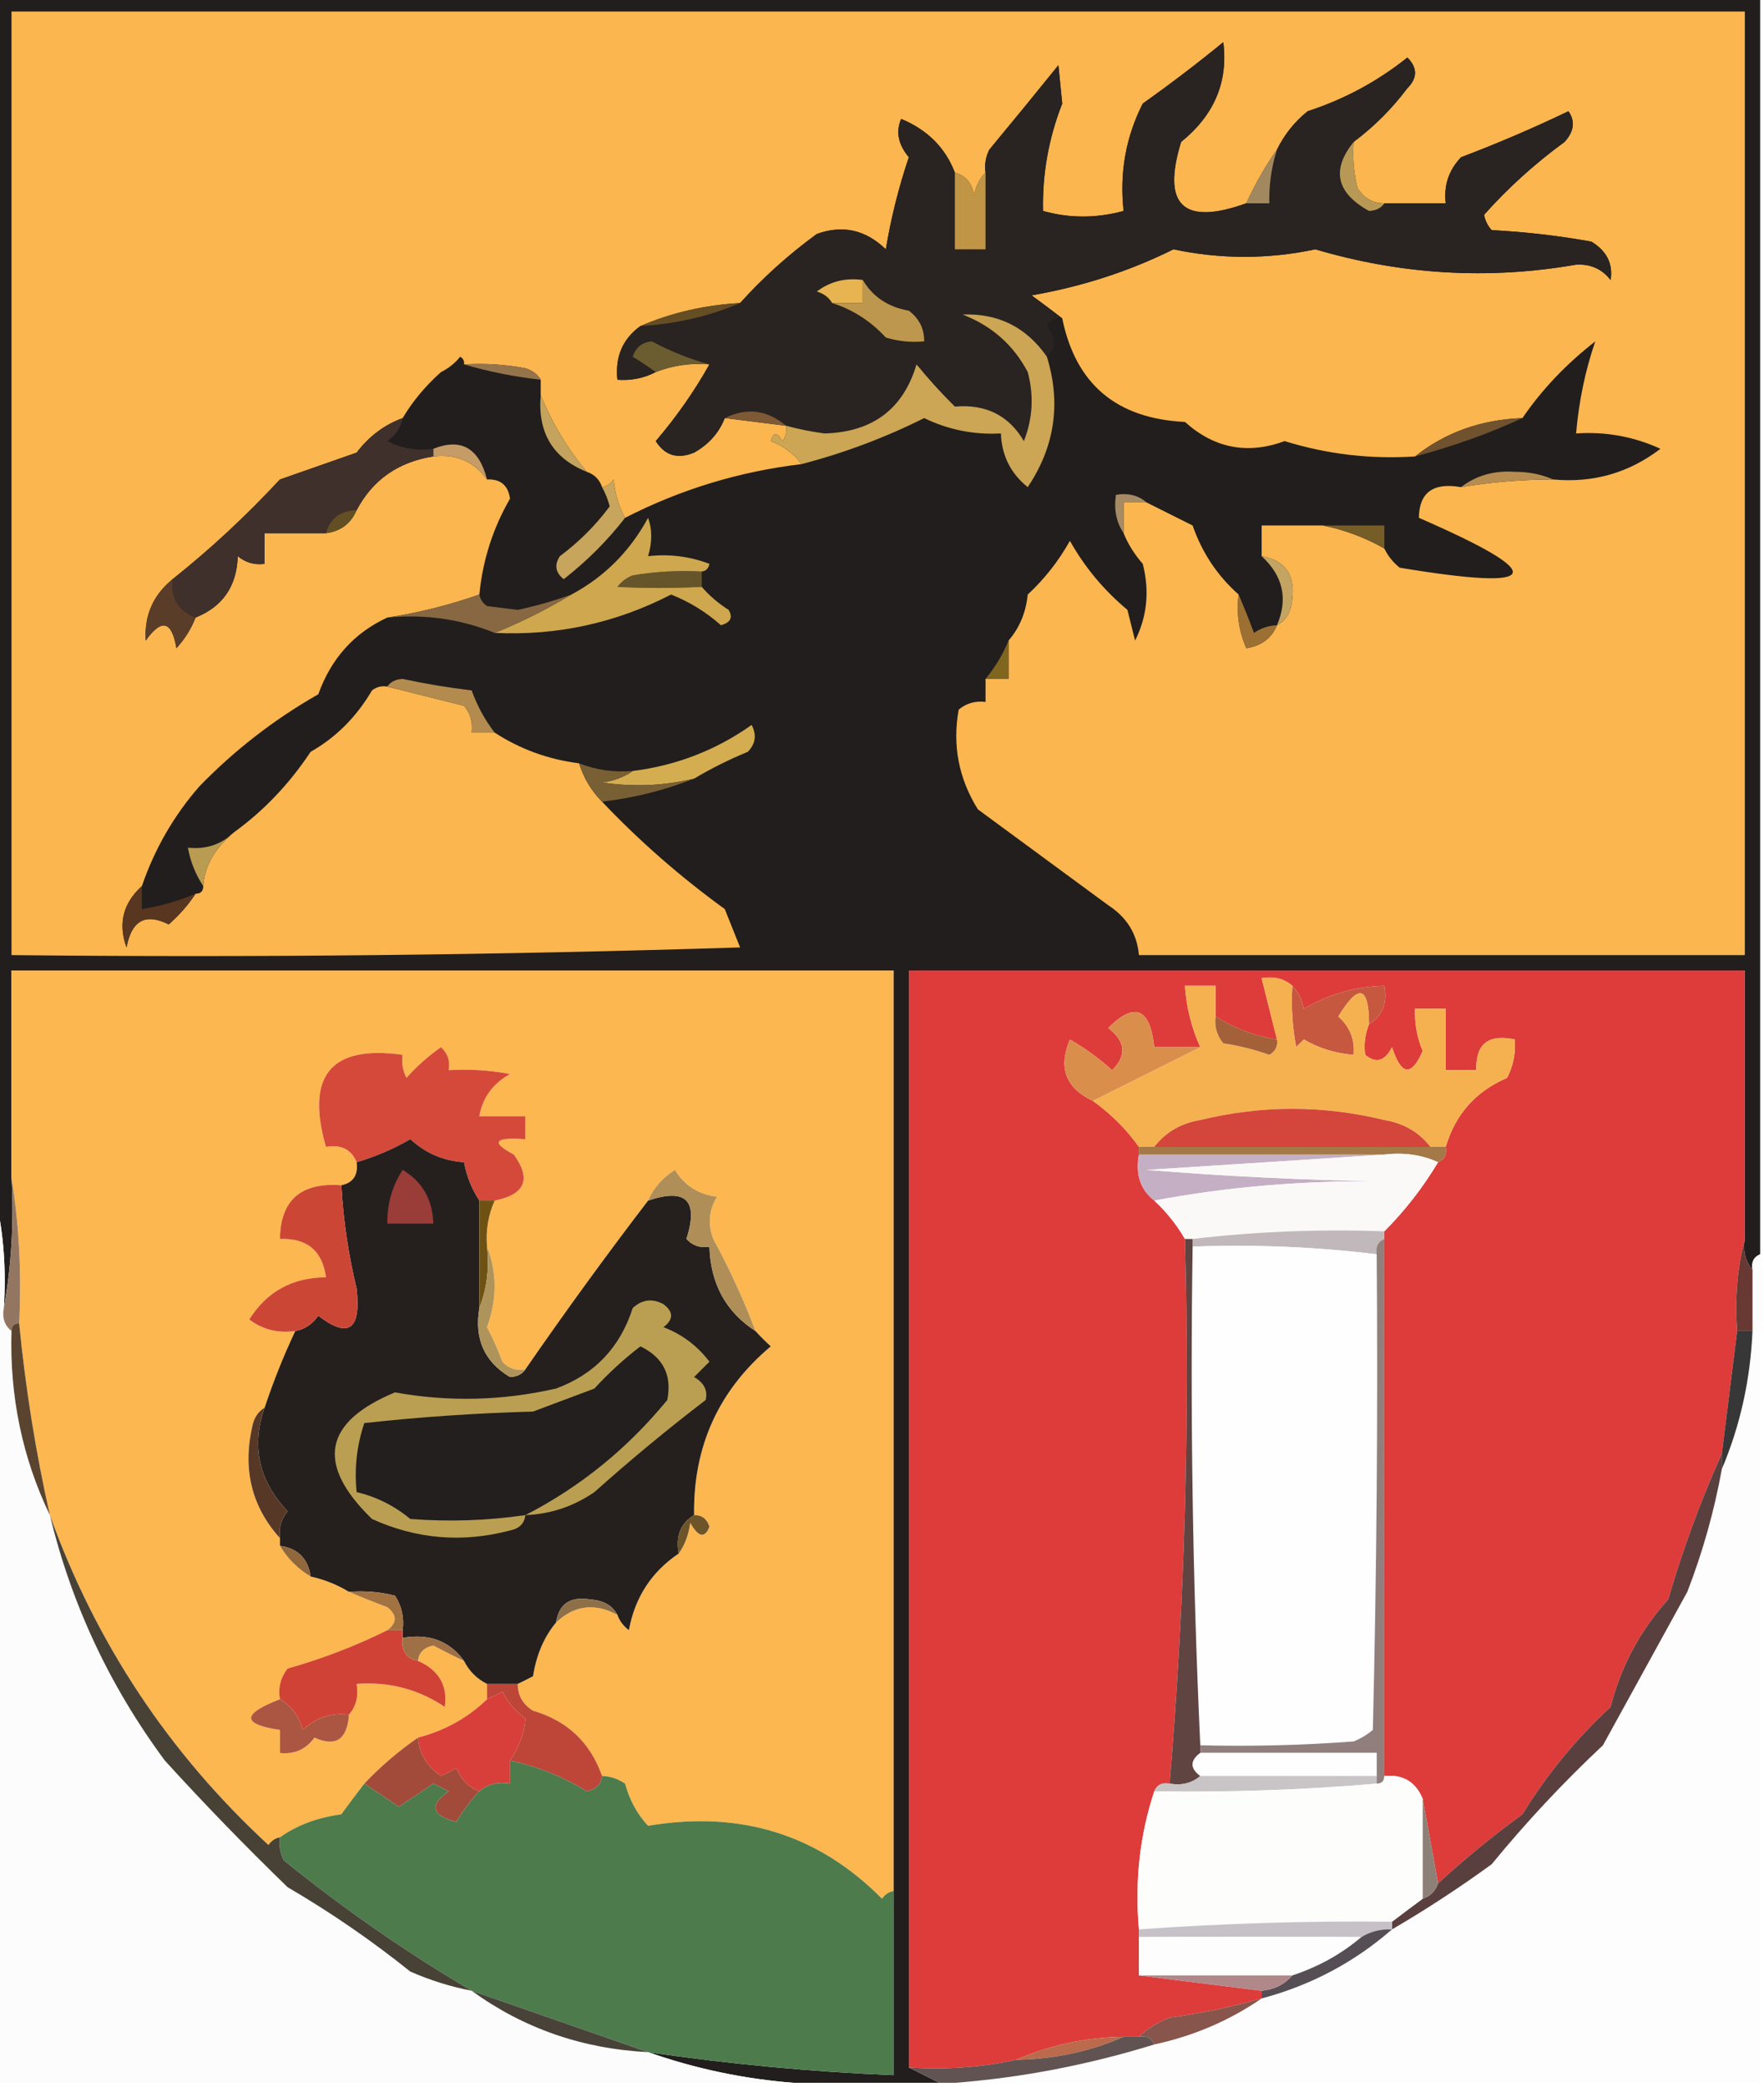 <?xml version="1.0" encoding="UTF-8"?>
<!DOCTYPE svg PUBLIC "-//W3C//DTD SVG 1.1//EN" "http://www.w3.org/Graphics/SVG/1.1/DTD/svg11.dtd">
<svg xmlns="http://www.w3.org/2000/svg" version="1.1" width="230px" height="272px" style="shape-rendering:geometricPrecision; text-rendering:geometricPrecision; image-rendering:optimizeQuality; fill-rule:evenodd; clip-rule:evenodd" xmlns:xlink="http://www.w3.org/1999/xlink">
<g><path style="opacity:1" fill="#211e1d" d="M -0.5,-0.5 C 76.167,-0.5 152.833,-0.5 229.5,-0.5C 229.5,54.167 229.5,108.833 229.5,163.5C 228.662,163.842 228.328,164.508 228.5,165.5C 227.566,164.432 227.232,163.099 227.5,161.5C 227.5,149.833 227.5,138.167 227.5,126.5C 191.167,126.5 154.833,126.5 118.5,126.5C 118.5,174.167 118.5,221.833 118.5,269.5C 119.833,270.167 121.167,270.833 122.5,271.5C 116.167,271.5 109.833,271.5 103.5,271.5C 97.009,270.999 90.675,269.666 84.5,267.5C 95.113,269.064 105.78,270.064 116.5,270.5C 116.5,262.5 116.5,254.5 116.5,246.5C 116.5,206.5 116.5,166.5 116.5,126.5C 78.167,126.5 39.833,126.5 1.5,126.5C 1.5,135.5 1.5,144.5 1.5,153.5C 1.822,159.358 1.489,165.025 0.5,170.5C 0.819,165.637 0.486,160.97 -0.5,156.5C -0.5,104.167 -0.5,51.833 -0.5,-0.5 Z"/></g>
<g><path style="opacity:1" fill="#fbb650" d="M 128.5,88.5 C 129.5,88.5 130.5,88.5 131.5,88.5C 131.5,86.833 131.5,85.167 131.5,83.5C 132.93,81.845 133.764,79.845 134,77.5C 136.18,75.485 138.014,73.151 139.5,70.5C 141.427,73.931 143.927,76.931 147,79.5C 147.333,80.833 147.667,82.167 148,83.5C 149.57,80.367 149.903,77.033 149,73.5C 147.915,72.264 147.082,70.931 146.5,69.5C 146.5,68.167 146.5,66.833 146.5,65.5C 147.5,65.5 148.5,65.5 149.5,65.5C 151.473,66.487 153.473,67.487 155.5,68.5C 156.74,72.061 158.74,75.061 161.5,77.5C 161.192,79.924 161.526,82.257 162.5,84.5C 164.483,84.185 165.816,83.185 166.5,81.5C 167.725,80.848 168.392,79.681 168.5,78C 168.858,74.867 167.525,73.033 164.5,72.5C 164.5,71.167 164.5,69.833 164.5,68.5C 167.167,68.5 169.833,68.5 172.5,68.5C 175.305,69.065 177.972,70.065 180.5,71.5C 180.953,72.458 181.619,73.292 182.5,74C 201.293,77.116 202.126,74.949 185,67.5C 185.041,64.194 186.874,62.861 190.5,63.5C 194.466,62.838 198.466,62.505 202.5,62.5C 207.711,62.984 212.378,61.651 216.5,58.5C 213.015,56.906 209.348,56.24 205.5,56.5C 205.864,52.283 206.698,48.283 208,44.5C 204.198,47.463 201.031,50.796 198.5,54.5C 193.108,54.699 188.441,56.366 184.5,59.5C 178.678,59.877 173.011,59.21 167.5,57.5C 162.665,59.277 158.331,58.444 154.5,55C 145.583,54.573 140.249,50.073 138.5,41.5C 137.235,40.521 135.901,39.521 134.5,38.5C 141.076,37.362 147.243,35.362 153,32.5C 159.169,33.806 165.336,33.806 171.5,32.5C 182.722,35.819 194.056,36.486 205.5,34.5C 207.374,34.39 208.874,35.056 210,36.5C 210.329,34.386 209.496,32.72 207.5,31.5C 203.221,30.726 198.887,30.226 194.5,30C 193.978,29.439 193.645,28.772 193.5,28C 196.615,24.506 200.115,21.339 204,18.5C 205.241,17.123 205.408,15.79 204.5,14.5C 199.94,16.689 195.273,18.689 190.5,20.5C 188.896,22.179 188.229,24.179 188.5,26.5C 185.833,26.5 183.167,26.5 180.5,26.5C 178.983,26.489 177.816,25.823 177,24.5C 176.505,22.527 176.338,20.527 176.5,18.5C 179.162,16.505 181.495,14.171 183.5,11.5C 184.833,10.167 184.833,8.833 183.5,7.5C 179.608,10.613 175.274,12.947 170.5,14.5C 168.793,15.873 167.46,17.539 166.5,19.5C 164.993,21.633 163.66,23.967 162.5,26.5C 154.285,29.451 151.452,26.784 154,18.5C 158.316,15.016 160.149,10.682 159.5,5.5C 156.09,8.288 152.59,10.955 149,13.5C 146.793,17.849 145.96,22.515 146.5,27.5C 142.935,28.466 139.435,28.466 136,27.5C 135.891,22.698 136.724,18.031 138.5,13.5C 138.333,11.833 138.167,10.167 138,8.5C 135.046,12.159 132.046,15.826 129,19.5C 128.517,20.448 128.351,21.448 128.5,22.5C 127.732,23.262 127.232,24.262 127,25.5C 126.764,23.881 125.931,22.881 124.5,22.5C 123.255,19.255 120.922,16.922 117.5,15.5C 116.777,17.164 117.11,18.831 118.5,20.5C 117.177,24.407 116.177,28.407 115.5,32.5C 112.858,29.947 109.858,29.28 106.5,30.5C 102.822,33.181 99.489,36.181 96.5,39.5C 91.876,39.763 87.542,40.763 83.5,42.5C 81.182,44.185 80.182,46.519 80.5,49.5C 82.291,49.634 83.958,49.301 85.5,48.5C 87.717,47.631 90.05,47.298 92.5,47.5C 90.526,51.017 88.192,54.35 85.5,57.5C 86.693,59.384 88.359,59.884 90.5,59C 92.407,57.931 93.741,56.431 94.5,54.5C 97.167,54.833 99.833,55.167 102.5,55.5C 102.631,56.239 102.464,56.906 102,57.5C 101.346,56.304 100.846,56.304 100.5,57.5C 102.184,58.15 103.517,59.15 104.5,60.5C 96.406,61.459 88.739,63.792 81.5,67.5C 80.698,66.048 80.198,64.382 80,62.5C 79.617,63.056 79.117,63.389 78.5,63.5C 78.167,62.5 77.5,61.833 76.5,61.5C 73.993,58.488 71.993,55.155 70.5,51.5C 70.5,50.833 70.5,50.167 70.5,49.5C 70.082,48.778 69.416,48.278 68.5,48C 65.854,47.503 63.187,47.336 60.5,47.5C 60.565,47.062 60.399,46.728 60,46.5C 59.311,47.357 58.478,48.023 57.5,48.5C 55.469,50.31 53.802,52.31 52.5,54.5C 50.114,55.373 48.114,56.873 46.5,59C 43.167,60.167 39.833,61.333 36.5,62.5C 32.068,67.272 27.401,71.606 22.5,75.5C 19.963,77.573 18.797,80.24 19,83.5C 21.071,80.585 22.405,80.918 23,84.5C 24.095,83.307 24.928,81.973 25.5,80.5C 29.047,79.076 30.88,76.409 31,72.5C 32.011,73.337 33.178,73.67 34.5,73.5C 34.5,72.167 34.5,70.833 34.5,69.5C 37.167,69.5 39.833,69.5 42.5,69.5C 44.404,69.262 45.738,68.262 46.5,66.5C 48.597,62.544 51.93,60.211 56.5,59.5C 59.453,59.15 61.787,60.15 63.5,62.5C 65.252,62.418 66.252,63.251 66.5,65C 64.269,68.859 62.936,73.026 62.5,77.5C 58.53,78.891 54.53,79.891 50.5,80.5C 46.173,82.5 43.173,85.834 41.5,90.5C 35.762,93.769 30.596,97.769 26,102.5C 22.666,106.318 20.166,110.651 18.5,115.5C 16.039,117.744 15.373,120.411 16.5,123.5C 17.15,119.979 18.983,118.979 22,120.5C 23.376,119.295 24.542,117.962 25.5,116.5C 26.167,116.5 26.5,116.167 26.5,115.5C 26.669,112.902 28.002,110.569 30.5,108.5C 34.396,105.68 37.729,102.18 40.5,98C 43.807,96.126 46.474,93.459 48.5,90C 49.094,89.536 49.761,89.369 50.5,89.5C 53.815,90.329 57.148,91.162 60.5,92C 61.337,93.011 61.67,94.178 61.5,95.5C 62.5,95.5 63.5,95.5 64.5,95.5C 67.827,97.659 71.494,98.992 75.5,99.5C 76.11,101.434 77.11,103.101 78.5,104.5C 83.346,109.611 88.679,114.277 94.5,118.5C 95.167,120.167 95.833,121.833 96.5,123.5C 64.84,124.5 33.174,124.833 1.5,124.5C 1.5,83.5 1.5,42.5 1.5,1.5C 76.833,1.5 152.167,1.5 227.5,1.5C 227.5,42.5 227.5,83.5 227.5,124.5C 201.167,124.5 174.833,124.5 148.5,124.5C 148.256,121.737 146.923,119.571 144.5,118C 138.833,113.833 133.167,109.667 127.5,105.5C 124.994,101.475 124.161,97.142 125,92.5C 126.011,91.663 127.178,91.33 128.5,91.5C 128.5,90.5 128.5,89.5 128.5,88.5 Z"/></g>
<g><path style="opacity:1" fill="#292321" d="M 162.5,26.5 C 163.5,26.5 164.5,26.5 165.5,26.5C 165.448,24.097 165.781,21.764 166.5,19.5C 167.46,17.539 168.793,15.873 170.5,14.5C 175.274,12.947 179.608,10.613 183.5,7.5C 184.833,8.833 184.833,10.167 183.5,11.5C 181.495,14.171 179.162,16.505 176.5,18.5C 173.56,22.129 174.227,25.129 178.5,27.5C 179.416,27.457 180.083,27.124 180.5,26.5C 183.167,26.5 185.833,26.5 188.5,26.5C 188.229,24.179 188.896,22.179 190.5,20.5C 195.273,18.689 199.94,16.689 204.5,14.5C 205.408,15.79 205.241,17.123 204,18.5C 200.115,21.339 196.615,24.506 193.5,28C 193.645,28.772 193.978,29.439 194.5,30C 198.887,30.226 203.221,30.726 207.5,31.5C 209.496,32.72 210.329,34.386 210,36.5C 208.874,35.056 207.374,34.39 205.5,34.5C 194.056,36.486 182.722,35.819 171.5,32.5C 165.336,33.806 159.169,33.806 153,32.5C 147.243,35.362 141.076,37.362 134.5,38.5C 135.901,39.521 137.235,40.521 138.5,41.5C 137.624,41.369 136.957,41.703 136.5,42.5C 137.705,43.995 137.705,45.328 136.5,46.5C 133.822,42.649 130.156,40.815 125.5,41C 129.312,42.474 132.146,44.974 134,48.5C 134.821,51.554 134.655,54.554 133.5,57.5C 131.534,54.148 128.534,52.648 124.5,53C 122.707,51.22 121.04,49.387 119.5,47.5C 117.765,53.331 113.765,56.331 107.5,56.5C 105.793,56.272 104.126,55.938 102.5,55.5C 100.007,53.416 97.34,53.083 94.5,54.5C 93.741,56.431 92.407,57.931 90.5,59C 88.359,59.884 86.693,59.384 85.5,57.5C 88.192,54.35 90.526,51.017 92.5,47.5C 89.994,46.824 87.494,45.824 85,44.5C 83.72,44.614 82.887,45.28 82.5,46.5C 83.602,47.176 84.602,47.842 85.5,48.5C 83.958,49.301 82.291,49.634 80.5,49.5C 80.182,46.519 81.182,44.185 83.5,42.5C 88.124,42.237 92.458,41.237 96.5,39.5C 99.489,36.181 102.822,33.181 106.5,30.5C 109.858,29.28 112.858,29.947 115.5,32.5C 116.177,28.407 117.177,24.407 118.5,20.5C 117.11,18.831 116.777,17.164 117.5,15.5C 120.922,16.922 123.255,19.255 124.5,22.5C 124.5,25.833 124.5,29.167 124.5,32.5C 125.833,32.5 127.167,32.5 128.5,32.5C 128.5,29.167 128.5,25.833 128.5,22.5C 128.351,21.448 128.517,20.448 129,19.5C 132.046,15.826 135.046,12.159 138,8.5C 138.167,10.167 138.333,11.833 138.5,13.5C 136.724,18.031 135.891,22.698 136,27.5C 139.435,28.466 142.935,28.466 146.5,27.5C 145.96,22.515 146.793,17.849 149,13.5C 152.59,10.955 156.09,8.288 159.5,5.5C 160.149,10.682 158.316,15.016 154,18.5C 151.452,26.784 154.285,29.451 162.5,26.5 Z"/></g>
<g><path style="opacity:1" fill="#b79955" d="M 176.5,18.5 C 176.338,20.527 176.505,22.527 177,24.5C 177.816,25.823 178.983,26.489 180.5,26.5C 180.083,27.124 179.416,27.457 178.5,27.5C 174.227,25.129 173.56,22.129 176.5,18.5 Z"/></g>
<g><path style="opacity:1" fill="#a2885f" d="M 166.5,19.5 C 165.781,21.764 165.448,24.097 165.5,26.5C 164.5,26.5 163.5,26.5 162.5,26.5C 163.66,23.967 164.993,21.633 166.5,19.5 Z"/></g>
<g><path style="opacity:1" fill="#c09546" d="M 124.5,22.5 C 125.931,22.881 126.764,23.881 127,25.5C 127.232,24.262 127.732,23.262 128.5,22.5C 128.5,25.833 128.5,29.167 128.5,32.5C 127.167,32.5 125.833,32.5 124.5,32.5C 124.5,29.167 124.5,25.833 124.5,22.5 Z"/></g>
<g><path style="opacity:1" fill="#e7b451" d="M 112.5,36.5 C 112.5,37.5 112.5,38.5 112.5,39.5C 111.167,39.5 109.833,39.5 108.5,39.5C 108.082,38.778 107.416,38.278 106.5,38C 108.25,36.681 110.25,36.181 112.5,36.5 Z"/></g>
<g><path style="opacity:1" fill="#664e24" d="M 96.5,39.5 C 92.458,41.237 88.124,42.237 83.5,42.5C 87.542,40.763 91.876,39.763 96.5,39.5 Z"/></g>
<g><path style="opacity:1" fill="#bd974d" d="M 112.5,36.5 C 113.799,38.692 115.799,40.025 118.5,40.5C 119.853,41.524 120.52,42.857 120.5,44.5C 118.801,44.66 117.134,44.493 115.5,44C 113.521,41.853 111.187,40.353 108.5,39.5C 109.833,39.5 111.167,39.5 112.5,39.5C 112.5,38.5 112.5,37.5 112.5,36.5 Z"/></g>
<g><path style="opacity:1" fill="#6c5d31" d="M 92.5,47.5 C 90.05,47.298 87.717,47.631 85.5,48.5C 84.602,47.842 83.602,47.176 82.5,46.5C 82.887,45.28 83.72,44.614 85,44.5C 87.494,45.824 89.994,46.824 92.5,47.5 Z"/></g>
<g><path style="opacity:1" fill="#96744b" d="M 60.5,47.5 C 63.187,47.336 65.854,47.503 68.5,48C 69.416,48.278 70.082,48.778 70.5,49.5C 66.989,49.101 63.656,48.434 60.5,47.5 Z"/></g>
<g><path style="opacity:1" fill="#c3a35d" d="M 70.5,51.5 C 71.993,55.155 73.993,58.488 76.5,61.5C 72.081,59.724 70.081,56.39 70.5,51.5 Z"/></g>
<g><path style="opacity:1" fill="#7e5935" d="M 94.5,54.5 C 97.34,53.083 100.007,53.416 102.5,55.5C 99.833,55.167 97.167,54.833 94.5,54.5 Z"/></g>
<g><path style="opacity:1" fill="#cca555" d="M 136.5,46.5 C 138.367,52.565 137.534,58.232 134,63.5C 131.774,61.715 130.608,59.382 130.5,56.5C 126.987,56.693 123.654,56.026 120.5,54.5C 115.39,57.053 110.056,59.053 104.5,60.5C 103.517,59.15 102.184,58.15 100.5,57.5C 100.846,56.304 101.346,56.304 102,57.5C 102.464,56.906 102.631,56.239 102.5,55.5C 104.126,55.938 105.793,56.272 107.5,56.5C 113.765,56.331 117.765,53.331 119.5,47.5C 121.04,49.387 122.707,51.22 124.5,53C 128.534,52.648 131.534,54.148 133.5,57.5C 134.655,54.554 134.821,51.554 134,48.5C 132.146,44.974 129.312,42.474 125.5,41C 130.156,40.815 133.822,42.649 136.5,46.5 Z"/></g>
<g><path style="opacity:1" fill="#70522f" d="M 198.5,54.5 C 194.12,56.519 189.454,58.186 184.5,59.5C 188.441,56.366 193.108,54.699 198.5,54.5 Z"/></g>
<g><path style="opacity:1" fill="#c59b66" d="M 63.5,62.5 C 61.787,60.15 59.453,59.15 56.5,59.5C 56.5,59.167 56.5,58.833 56.5,58.5C 60.122,57.061 62.456,58.394 63.5,62.5 Z"/></g>
<g><path style="opacity:1" fill="#3f302c" d="M 52.5,54.5 C 52.279,55.735 51.612,56.735 50.5,57.5C 52.396,58.466 54.396,58.799 56.5,58.5C 56.5,58.833 56.5,59.167 56.5,59.5C 51.93,60.211 48.597,62.544 46.5,66.5C 44.368,66.554 43.035,67.554 42.5,69.5C 39.833,69.5 37.167,69.5 34.5,69.5C 34.5,70.833 34.5,72.167 34.5,73.5C 33.178,73.67 32.011,73.337 31,72.5C 30.88,76.409 29.047,79.076 25.5,80.5C 23.241,79.656 22.241,77.989 22.5,75.5C 27.401,71.606 32.068,67.272 36.5,62.5C 39.833,61.333 43.167,60.167 46.5,59C 48.114,56.873 50.114,55.373 52.5,54.5 Z"/></g>
<g><path style="opacity:1" fill="#b78c50" d="M 202.5,62.5 C 198.466,62.505 194.466,62.838 190.5,63.5C 192.462,61.983 194.795,61.316 197.5,61.5C 199.369,61.507 201.036,61.84 202.5,62.5 Z"/></g>
<g><path style="opacity:1" fill="#a68b65" d="M 149.5,65.5 C 148.5,65.5 147.5,65.5 146.5,65.5C 146.5,66.833 146.5,68.167 146.5,69.5C 145.549,68.081 145.216,66.415 145.5,64.5C 147.099,64.232 148.432,64.566 149.5,65.5 Z"/></g>
<g><path style="opacity:1" fill="#634f23" d="M 46.5,66.5 C 45.738,68.262 44.404,69.262 42.5,69.5C 43.035,67.554 44.368,66.554 46.5,66.5 Z"/></g>
<g><path style="opacity:1" fill="#c7a55c" d="M 81.5,67.5 C 79.215,70.452 76.548,73.118 73.5,75.5C 72.417,74.635 72.251,73.635 73,72.5C 75.507,70.632 77.674,68.466 79.5,66C 79.257,65.098 78.923,64.265 78.5,63.5C 79.117,63.389 79.617,63.056 80,62.5C 80.198,64.382 80.698,66.048 81.5,67.5 Z"/></g>
<g><path style="opacity:1" fill="#765c26" d="M 172.5,68.5 C 175.167,68.5 177.833,68.5 180.5,68.5C 180.5,69.5 180.5,70.5 180.5,71.5C 177.972,70.065 175.305,69.065 172.5,68.5 Z"/></g>
<g><path style="opacity:1" fill="#66552a" d="M 91.5,74.5 C 91.5,75.167 91.5,75.833 91.5,76.5C 87.652,76.689 83.985,76.689 80.5,76.5C 81.025,75.808 81.692,75.308 82.5,75C 85.482,74.502 88.482,74.335 91.5,74.5 Z"/></g>
<g><path style="opacity:1" fill="#cfa74e" d="M 91.5,74.5 C 88.482,74.335 85.482,74.502 82.5,75C 81.692,75.308 81.025,75.808 80.5,76.5C 83.985,76.689 87.652,76.689 91.5,76.5C 92.475,77.635 93.641,78.635 95,79.5C 95.591,80.484 95.257,81.15 94,81.5C 92.077,79.788 89.911,78.454 87.5,77.5C 80.289,81.219 72.623,82.886 64.5,82.5C 67.889,81.134 71.223,79.467 74.5,77.5C 78.79,75.21 82.124,71.876 84.5,67.5C 85.052,69.003 85.052,70.669 84.5,72.5C 87.247,72.187 89.913,72.52 92.5,73.5C 92.376,74.107 92.043,74.44 91.5,74.5 Z"/></g>
<g><path style="opacity:1" fill="#5a3d29" d="M 22.5,75.5 C 22.241,77.989 23.241,79.656 25.5,80.5C 24.928,81.973 24.095,83.307 23,84.5C 22.405,80.918 21.071,80.585 19,83.5C 18.797,80.24 19.963,77.573 22.5,75.5 Z"/></g>
<g><path style="opacity:1" fill="#c4a462" d="M 164.5,72.5 C 167.525,73.033 168.858,74.867 168.5,78C 168.392,79.681 167.725,80.848 166.5,81.5C 167.963,78.073 167.296,75.073 164.5,72.5 Z"/></g>
<g><path style="opacity:1" fill="#876842" d="M 62.5,77.5 C 62.611,78.117 62.944,78.617 63.5,79C 64.833,79.167 66.167,79.333 67.5,79.5C 69.924,78.979 72.257,78.312 74.5,77.5C 71.223,79.467 67.889,81.134 64.5,82.5C 60.067,80.699 55.4,80.033 50.5,80.5C 54.53,79.891 58.53,78.891 62.5,77.5 Z"/></g>
<g><path style="opacity:1" fill="#9c7033" d="M 161.5,77.5 C 162.163,79.042 162.83,80.709 163.5,82.5C 164.417,81.873 165.417,81.539 166.5,81.5C 165.816,83.185 164.483,84.185 162.5,84.5C 161.526,82.257 161.192,79.924 161.5,77.5 Z"/></g>
<g><path style="opacity:1" fill="#80651f" d="M 131.5,83.5 C 131.5,85.167 131.5,86.833 131.5,88.5C 130.5,88.5 129.5,88.5 128.5,88.5C 129.767,86.961 130.767,85.294 131.5,83.5 Z"/></g>
<g><path style="opacity:1" fill="#b48b4f" d="M 50.5,89.5 C 50.917,88.876 51.584,88.543 52.5,88.5C 55.475,89.139 58.475,89.639 61.5,90C 62.223,92.018 63.223,93.852 64.5,95.5C 63.5,95.5 62.5,95.5 61.5,95.5C 61.67,94.178 61.337,93.011 60.5,92C 57.148,91.162 53.815,90.329 50.5,89.5 Z"/></g>
<g><path style="opacity:1" fill="#d4ad50" d="M 90.5,101.5 C 86.537,102.44 82.537,102.607 78.5,102C 80.058,101.79 81.391,101.29 82.5,100.5C 88.18,99.79 93.346,97.79 98,94.5C 98.684,95.784 98.517,96.951 97.5,98C 95.006,99.032 92.672,100.198 90.5,101.5 Z"/></g>
<g><path style="opacity:1" fill="#795f34" d="M 75.5,99.5 C 77.717,100.369 80.05,100.702 82.5,100.5C 81.391,101.29 80.058,101.79 78.5,102C 82.537,102.607 86.537,102.44 90.5,101.5C 86.64,103.021 82.64,104.021 78.5,104.5C 77.11,103.101 76.11,101.434 75.5,99.5 Z"/></g>
<g><path style="opacity:1" fill="#b99c51" d="M 30.5,108.5 C 28.002,110.569 26.669,112.902 26.5,115.5C 25.497,113.989 24.831,112.322 24.5,110.5C 26.858,110.747 28.858,110.081 30.5,108.5 Z"/></g>
<g><path style="opacity:1" fill="#583620" d="M 18.5,115.5 C 18.5,116.5 18.5,117.5 18.5,118.5C 20.929,118.116 23.263,117.449 25.5,116.5C 24.542,117.962 23.376,119.295 22,120.5C 18.983,118.979 17.15,119.979 16.5,123.5C 15.373,120.411 16.039,117.744 18.5,115.5 Z"/></g>
<g><path style="opacity:1" fill="#fcb750" d="M 116.5,246.5 C 115.883,246.611 115.383,246.944 115,247.5C 106.696,239.118 96.529,235.952 84.5,238C 83.08,236.47 82.08,234.637 81.5,232.5C 80.583,231.873 79.583,231.539 78.5,231.5C 76.969,227.136 73.969,224.303 69.5,223C 68.177,222.184 67.511,221.017 67.5,219.5C 68.15,219.196 68.817,218.863 69.5,218.5C 69.939,215.705 70.939,213.372 72.5,211.5C 74.878,209.243 77.545,208.91 80.5,210.5C 80.783,211.289 81.283,211.956 82,212.5C 82.778,208.23 84.944,204.897 88.5,202.5C 89.29,201.391 89.79,200.058 90,198.5C 91.065,200.396 91.898,200.563 92.5,199C 92.164,197.97 91.497,197.47 90.5,197.5C 90.368,188.552 93.701,181.219 100.5,175.5C 99.757,174.818 99.091,174.151 98.5,173.5C 96.967,169.429 95.134,165.429 93,161.5C 92.257,159.559 92.424,157.726 93.5,156C 91.069,155.705 89.236,154.538 88,152.5C 86.373,153.532 85.207,154.866 84.5,156.5C 78.988,163.704 73.654,171.038 68.5,178.5C 67.325,178.719 66.325,178.386 65.5,177.5C 64.926,175.941 64.26,174.441 63.5,173C 64.82,169.399 64.82,165.899 63.5,162.5C 63.325,160.379 63.659,158.379 64.5,156.5C 68.477,155.712 69.31,153.712 67,150.5C 63.946,148.877 64.446,148.21 68.5,148.5C 68.5,147.5 68.5,146.5 68.5,145.5C 66.5,145.5 64.5,145.5 62.5,145.5C 62.921,143.09 64.254,141.257 66.5,140C 63.854,139.503 61.187,139.336 58.5,139.5C 58.719,138.325 58.386,137.325 57.5,136.5C 55.851,137.648 54.351,138.981 53,140.5C 52.517,139.552 52.35,138.552 52.5,137.5C 43.158,136.188 39.824,140.188 42.5,149.5C 44.483,149.157 45.817,149.824 46.5,151.5C 46.715,153.179 46.048,154.179 44.5,154.5C 39.234,154.103 36.568,156.437 36.5,161.5C 40.04,161.377 42.04,163.043 42.5,166.5C 38.116,166.524 34.782,168.357 32.5,172C 34.249,173.319 36.249,173.819 38.5,173.5C 36.98,176.72 35.647,180.053 34.5,183.5C 33.778,183.918 33.278,184.584 33,185.5C 31.558,191.307 32.725,196.307 36.5,200.5C 36.5,200.833 36.5,201.167 36.5,201.5C 37.5,203.167 38.833,204.5 40.5,205.5C 42.284,205.893 43.95,206.559 45.5,207.5C 47.042,208.163 48.709,208.83 50.5,209.5C 51.791,210.527 51.791,211.527 50.5,212.5C 46.406,214.536 42.072,216.203 37.5,217.5C 36.571,218.689 36.238,220.022 36.5,221.5C 31.497,223.426 31.497,224.759 36.5,225.5C 36.5,226.5 36.5,227.5 36.5,228.5C 38.39,228.703 39.89,228.037 41,226.5C 43.774,227.764 45.274,226.764 45.5,223.5C 46.434,222.432 46.768,221.099 46.5,219.5C 50.692,219.182 54.525,220.182 58,222.5C 58.387,219.696 57.221,217.696 54.5,216.5C 54.62,215.414 55.287,214.747 56.5,214.5C 57.867,215.225 59.2,215.892 60.5,216.5C 61.167,217.833 62.167,218.833 63.5,219.5C 63.5,220.167 63.5,220.833 63.5,221.5C 60.992,223.924 57.992,225.59 54.5,226.5C 51.94,228.273 49.607,230.273 47.5,232.5C 46.521,233.765 45.521,235.099 44.5,236.5C 41.384,236.92 38.717,237.92 36.5,239.5C 35.883,239.611 35.383,239.944 35,240.5C 21.998,228.497 12.498,214.164 6.5,197.5C 4.652,189.259 3.319,180.925 2.5,172.5C 2.824,165.978 2.49,159.645 1.5,153.5C 1.5,144.5 1.5,135.5 1.5,126.5C 39.833,126.5 78.167,126.5 116.5,126.5C 116.5,166.5 116.5,206.5 116.5,246.5 Z"/></g>
<g><path style="opacity:1" fill="#dd3c3a" d="M 227.5,161.5 C 226.517,165.298 226.183,169.298 226.5,173.5C 225.833,178.833 225.167,184.167 224.5,189.5C 221.798,195.474 219.464,201.808 217.5,208.5C 213.853,212.529 211.353,217.195 210,222.5C 205.516,226.644 201.683,231.311 198.5,236.5C 194.613,239.335 190.946,242.335 187.5,245.5C 186.833,241.833 186.167,238.167 185.5,234.5C 184.599,232.273 182.933,231.273 180.5,231.5C 180.5,208.167 180.5,184.833 180.5,161.5C 180.5,161.167 180.5,160.833 180.5,160.5C 183.185,157.81 185.518,154.81 187.5,151.5C 188.338,151.158 188.672,150.492 188.5,149.5C 189.752,145.248 192.418,142.248 196.5,140.5C 197.309,138.929 197.643,137.262 197.5,135.5C 194.05,134.756 192.384,136.09 192.5,139.5C 191.167,139.5 189.833,139.5 188.5,139.5C 188.5,136.833 188.5,134.167 188.5,131.5C 187.167,131.5 185.833,131.5 184.5,131.5C 184.433,133.401 184.767,135.234 185.5,137C 184.026,140.383 182.693,140.217 181.5,136.5C 180.572,138.335 179.406,138.668 178,137.5C 177.805,136.181 177.972,134.847 178.5,133.5C 180.256,132.448 180.923,130.781 180.5,128.5C 176.736,128.588 173.236,129.588 170,131.5C 169.768,130.263 169.268,129.263 168.5,128.5C 167.432,127.566 166.099,127.232 164.5,127.5C 165.167,130.167 165.833,132.833 166.5,135.5C 163.589,135.04 160.922,134.04 158.5,132.5C 158.5,131.167 158.5,129.833 158.5,128.5C 157.167,128.5 155.833,128.5 154.5,128.5C 154.693,131.308 155.36,133.975 156.5,136.5C 154.5,136.5 152.5,136.5 150.5,136.5C 149.946,131.39 147.946,130.557 144.5,134C 146.769,135.758 146.935,137.592 145,139.5C 143.307,137.973 141.473,136.64 139.5,135.5C 137.945,139.171 138.945,141.838 142.5,143.5C 144.916,145.249 146.916,147.249 148.5,149.5C 148.5,149.833 148.5,150.167 148.5,150.5C 148.025,153.082 148.692,155.082 150.5,156.5C 152.063,157.945 153.396,159.611 154.5,161.5C 155.141,185.396 154.474,209.063 152.5,232.5C 151.508,232.328 150.842,232.662 150.5,233.5C 148.614,239.208 147.947,245.208 148.5,251.5C 148.5,251.833 148.5,252.167 148.5,252.5C 148.5,254.167 148.5,255.833 148.5,257.5C 153.833,258.167 159.167,258.833 164.5,259.5C 164.5,259.833 164.5,260.167 164.5,260.5C 160.594,261.61 156.594,262.443 152.5,263C 150.934,263.608 149.6,264.442 148.5,265.5C 147.833,265.5 147.167,265.5 146.5,265.5C 141.523,265.581 136.857,266.581 132.5,268.5C 128.03,269.486 123.363,269.819 118.5,269.5C 118.5,221.833 118.5,174.167 118.5,126.5C 154.833,126.5 191.167,126.5 227.5,126.5C 227.5,138.167 227.5,149.833 227.5,161.5 Z"/></g>
<g><path style="opacity:1" fill="#c65840" d="M 168.5,128.5 C 169.268,129.263 169.768,130.263 170,131.5C 173.236,129.588 176.736,128.588 180.5,128.5C 180.923,130.781 180.256,132.448 178.5,133.5C 178.478,128.498 177.145,128.165 174.5,132.5C 176.005,133.842 176.672,135.508 176.5,137.5C 174.173,137.335 172.007,136.669 170,135.5C 169.667,135.833 169.333,136.167 169,136.5C 168.503,133.854 168.336,131.187 168.5,128.5 Z"/></g>
<g><path style="opacity:1" fill="#f5b14f" d="M 168.5,128.5 C 168.336,131.187 168.503,133.854 169,136.5C 169.333,136.167 169.667,135.833 170,135.5C 172.007,136.669 174.173,137.335 176.5,137.5C 176.672,135.508 176.005,133.842 174.5,132.5C 177.145,128.165 178.478,128.498 178.5,133.5C 177.972,134.847 177.805,136.181 178,137.5C 179.406,138.668 180.572,138.335 181.5,136.5C 182.693,140.217 184.026,140.383 185.5,137C 184.767,135.234 184.433,133.401 184.5,131.5C 185.833,131.5 187.167,131.5 188.5,131.5C 188.5,134.167 188.5,136.833 188.5,139.5C 189.833,139.5 191.167,139.5 192.5,139.5C 192.384,136.09 194.05,134.756 197.5,135.5C 197.643,137.262 197.309,138.929 196.5,140.5C 192.418,142.248 189.752,145.248 188.5,149.5C 187.833,149.5 187.167,149.5 186.5,149.5C 185.025,147.59 183.025,146.424 180.5,146C 172.494,144.05 164.494,144.05 156.5,146C 153.975,146.424 151.975,147.59 150.5,149.5C 149.833,149.5 149.167,149.5 148.5,149.5C 146.916,147.249 144.916,145.249 142.5,143.5C 147.147,141.17 151.814,138.837 156.5,136.5C 155.36,133.975 154.693,131.308 154.5,128.5C 155.833,128.5 157.167,128.5 158.5,128.5C 158.5,129.833 158.5,131.167 158.5,132.5C 158.33,133.822 158.663,134.989 159.5,136C 161.556,136.311 163.556,136.811 165.5,137.5C 166.298,137.043 166.631,136.376 166.5,135.5C 165.833,132.833 165.167,130.167 164.5,127.5C 166.099,127.232 167.432,127.566 168.5,128.5 Z"/></g>
<g><path style="opacity:1" fill="#a36039" d="M 158.5,132.5 C 160.922,134.04 163.589,135.04 166.5,135.5C 166.631,136.376 166.298,137.043 165.5,137.5C 163.556,136.811 161.556,136.311 159.5,136C 158.663,134.989 158.33,133.822 158.5,132.5 Z"/></g>
<g><path style="opacity:1" fill="#d5493a" d="M 64.5,156.5 C 63.833,156.5 63.167,156.5 62.5,156.5C 61.498,154.989 60.831,153.322 60.5,151.5C 57.832,151.334 55.498,150.334 53.5,148.5C 51.261,149.788 48.928,150.788 46.5,151.5C 45.817,149.824 44.483,149.157 42.5,149.5C 39.824,140.188 43.158,136.188 52.5,137.5C 52.35,138.552 52.517,139.552 53,140.5C 54.351,138.981 55.851,137.648 57.5,136.5C 58.386,137.325 58.719,138.325 58.5,139.5C 61.187,139.336 63.854,139.503 66.5,140C 64.254,141.257 62.921,143.09 62.5,145.5C 64.5,145.5 66.5,145.5 68.5,145.5C 68.5,146.5 68.5,147.5 68.5,148.5C 64.446,148.21 63.946,148.877 67,150.5C 69.31,153.712 68.477,155.712 64.5,156.5 Z"/></g>
<g><path style="opacity:1" fill="#da8e4c" d="M 156.5,136.5 C 151.814,138.837 147.147,141.17 142.5,143.5C 138.945,141.838 137.945,139.171 139.5,135.5C 141.473,136.64 143.307,137.973 145,139.5C 146.935,137.592 146.769,135.758 144.5,134C 147.946,130.557 149.946,131.39 150.5,136.5C 152.5,136.5 154.5,136.5 156.5,136.5 Z"/></g>
<g><path style="opacity:1" fill="#d4453b" d="M 186.5,149.5 C 174.5,149.5 162.5,149.5 150.5,149.5C 151.975,147.59 153.975,146.424 156.5,146C 164.494,144.05 172.494,144.05 180.5,146C 183.025,146.424 185.025,147.59 186.5,149.5 Z"/></g>
<g><path style="opacity:1" fill="#25201e" d="M 62.5,156.5 C 62.5,161.167 62.5,165.833 62.5,170.5C 61.824,174.514 63.157,177.514 66.5,179.5C 67.416,179.457 68.083,179.124 68.5,178.5C 73.654,171.038 78.988,163.704 84.5,156.5C 89.449,154.814 91.115,156.48 89.5,161.5C 90.325,162.386 91.325,162.719 92.5,162.5C 92.645,167.338 94.645,171.005 98.5,173.5C 99.091,174.151 99.757,174.818 100.5,175.5C 93.701,181.219 90.368,188.552 90.5,197.5C 88.744,198.552 88.077,200.219 88.5,202.5C 84.944,204.897 82.778,208.23 82,212.5C 81.283,211.956 80.783,211.289 80.5,210.5C 79.848,209.275 78.681,208.608 77,208.5C 74.374,208.05 72.874,209.05 72.5,211.5C 70.939,213.372 69.939,215.705 69.5,218.5C 68.817,218.863 68.15,219.196 67.5,219.5C 66.167,219.5 64.833,219.5 63.5,219.5C 62.167,218.833 61.167,217.833 60.5,216.5C 58.614,213.901 55.948,212.901 52.5,213.5C 52.5,213.167 52.5,212.833 52.5,212.5C 52.714,210.856 52.38,209.356 51.5,208C 49.527,207.505 47.527,207.338 45.5,207.5C 43.95,206.559 42.284,205.893 40.5,205.5C 40.167,203.167 38.833,201.833 36.5,201.5C 36.5,201.167 36.5,200.833 36.5,200.5C 36.33,199.178 36.663,198.011 37.5,197C 33.74,193.019 32.74,188.519 34.5,183.5C 35.647,180.053 36.98,176.72 38.5,173.5C 39.735,173.279 40.735,172.612 41.5,171.5C 45.424,174.521 47.091,173.354 46.5,168C 45.426,163.544 44.759,159.044 44.5,154.5C 46.048,154.179 46.715,153.179 46.5,151.5C 48.928,150.788 51.261,149.788 53.5,148.5C 55.498,150.334 57.832,151.334 60.5,151.5C 60.831,153.322 61.498,154.989 62.5,156.5 Z"/></g>
<g><path style="opacity:1" fill="#a47947" d="M 148.5,150.5 C 148.5,150.167 148.5,149.833 148.5,149.5C 149.167,149.5 149.833,149.5 150.5,149.5C 162.5,149.5 174.5,149.5 186.5,149.5C 187.167,149.5 187.833,149.5 188.5,149.5C 188.672,150.492 188.338,151.158 187.5,151.5C 185.393,150.532 183.059,150.198 180.5,150.5C 169.833,150.5 159.167,150.5 148.5,150.5 Z"/></g>
<g><path style="opacity:1" fill="#c5afc4" d="M 148.5,150.5 C 159.167,150.5 169.833,150.5 180.5,150.5C 170.326,151.167 159.992,151.833 149.5,152.5C 159.817,153.332 170.151,153.832 180.5,154C 170.116,153.854 160.116,154.687 150.5,156.5C 148.692,155.082 148.025,153.082 148.5,150.5 Z"/></g>
<g><path style="opacity:1" fill="#9a3c38" d="M 52.5,152.5 C 55.068,154.027 56.401,156.361 56.5,159.5C 54.5,159.5 52.5,159.5 50.5,159.5C 50.468,156.924 51.135,154.591 52.5,152.5 Z"/></g>
<g><path style="opacity:1" fill="#faf9f7" d="M 180.5,150.5 C 183.059,150.198 185.393,150.532 187.5,151.5C 185.518,154.81 183.185,157.81 180.5,160.5C 172.082,160.198 163.748,160.531 155.5,161.5C 155.167,161.5 154.833,161.5 154.5,161.5C 153.396,159.611 152.063,157.945 150.5,156.5C 160.116,154.687 170.116,153.854 180.5,154C 170.151,153.832 159.817,153.332 149.5,152.5C 159.992,151.833 170.326,151.167 180.5,150.5 Z"/></g>
<g><path style="opacity:1" fill="#c1b8bb" d="M 180.5,160.5 C 180.5,160.833 180.5,161.167 180.5,161.5C 179.662,161.842 179.328,162.508 179.5,163.5C 171.586,162.533 163.586,162.199 155.5,162.5C 155.5,162.167 155.5,161.833 155.5,161.5C 163.748,160.531 172.082,160.198 180.5,160.5 Z"/></g>
<g><path style="opacity:1" fill="#fefefe" d="M 155.5,162.5 C 163.586,162.199 171.586,162.533 179.5,163.5C 179.667,184.169 179.5,204.836 179,225.5C 178.25,226.126 177.416,226.626 176.5,227C 169.842,227.5 163.175,227.666 156.5,227.5C 155.503,206.006 155.169,184.34 155.5,162.5 Z"/></g>
<g><path style="opacity:1" fill="#af8e58" d="M 98.5,173.5 C 94.645,171.005 92.645,167.338 92.5,162.5C 91.325,162.719 90.325,162.386 89.5,161.5C 91.115,156.48 89.449,154.814 84.5,156.5C 85.207,154.866 86.373,153.532 88,152.5C 89.236,154.538 91.069,155.705 93.5,156C 92.424,157.726 92.257,159.559 93,161.5C 95.134,165.429 96.967,169.429 98.5,173.5 Z"/></g>
<g><path style="opacity:1" fill="#fcfcfc" d="M -0.5,156.5 C 0.486,160.97 0.819,165.637 0.5,170.5C 0.263,171.791 0.596,172.791 1.5,173.5C 1.25,182.031 2.917,190.031 6.5,197.5C 9.325,209.153 14.325,219.819 21.5,229.5C 26.597,235.099 31.93,240.599 37.5,246C 43.108,249.276 48.441,252.943 53.5,257C 56.096,258.136 58.763,258.969 61.5,259.5C 68.258,264.402 75.925,267.068 84.5,267.5C 90.675,269.666 97.009,270.999 103.5,271.5C 68.833,271.5 34.167,271.5 -0.5,271.5C -0.5,233.167 -0.5,194.833 -0.5,156.5 Z"/></g>
<g><path style="opacity:1" fill="#937661" d="M 1.5,153.5 C 2.49,159.645 2.824,165.978 2.5,172.5C 1.833,172.5 1.5,172.833 1.5,173.5C 0.596,172.791 0.263,171.791 0.5,170.5C 1.489,165.025 1.822,159.358 1.5,153.5 Z"/></g>
<g><path style="opacity:1" fill="#6f5213" d="M 62.5,156.5 C 63.167,156.5 63.833,156.5 64.5,156.5C 63.659,158.379 63.325,160.379 63.5,162.5C 63.806,165.385 63.473,168.052 62.5,170.5C 62.5,165.833 62.5,161.167 62.5,156.5 Z"/></g>
<g><path style="opacity:1" fill="#cc4636" d="M 44.5,154.5 C 44.759,159.044 45.426,163.544 46.5,168C 47.091,173.354 45.424,174.521 41.5,171.5C 40.735,172.612 39.735,173.279 38.5,173.5C 36.249,173.819 34.249,173.319 32.5,172C 34.782,168.357 38.116,166.524 42.5,166.5C 42.04,163.043 40.04,161.377 36.5,161.5C 36.568,156.437 39.234,154.103 44.5,154.5 Z"/></g>
<g><path style="opacity:1" fill="#fdfdfd" d="M 229.5,163.5 C 229.5,199.5 229.5,235.5 229.5,271.5C 194.5,271.5 159.5,271.5 124.5,271.5C 133.227,270.826 141.893,269.159 150.5,266.5C 155.621,265.397 160.288,263.397 164.5,260.5C 170.892,258.805 176.559,255.805 181.5,251.5C 185.933,248.916 190.266,246.082 194.5,243C 199.023,237.48 203.856,232.313 209,227.5C 212.667,220.833 216.333,214.167 220,207.5C 222.017,202.287 223.517,196.954 224.5,191.5C 226.892,185.854 228.225,179.854 228.5,173.5C 228.5,170.833 228.5,168.167 228.5,165.5C 228.328,164.508 228.662,163.842 229.5,163.5 Z"/></g>
<g><path style="opacity:1" fill="#683833" d="M 227.5,161.5 C 227.232,163.099 227.566,164.432 228.5,165.5C 228.5,168.167 228.5,170.833 228.5,173.5C 227.833,173.5 227.167,173.5 226.5,173.5C 226.183,169.298 226.517,165.298 227.5,161.5 Z"/></g>
<g><path style="opacity:1" fill="#ae945a" d="M 63.5,162.5 C 64.82,165.899 64.82,169.399 63.5,173C 64.26,174.441 64.926,175.941 65.5,177.5C 66.325,178.386 67.325,178.719 68.5,178.5C 68.083,179.124 67.416,179.457 66.5,179.5C 63.157,177.514 61.824,174.514 62.5,170.5C 63.473,168.052 63.806,165.385 63.5,162.5 Z"/></g>
<g><path style="opacity:1" fill="#ba9f53" d="M 68.5,197.5 C 68.38,198.586 67.713,199.253 66.5,199.5C 60.303,201.133 54.303,200.633 48.5,198C 41.159,190.875 42.159,185.375 51.5,181.5C 58.501,182.763 65.501,182.597 72.5,181C 77.519,179.147 80.852,175.647 82.5,170.5C 83.723,169.386 85.056,169.219 86.5,170C 87.833,171 87.833,172 86.5,173C 88.924,173.923 90.924,175.423 92.5,177.5C 91.833,178.167 91.167,178.833 90.5,179.5C 91.811,180.258 92.311,181.258 92,182.5C 87.027,186.304 82.194,190.304 77.5,194.5C 74.766,196.371 71.766,197.371 68.5,197.5 Z"/></g>
<g><path style="opacity:1" fill="#221f1e" d="M 68.5,197.5 C 63.511,198.222 58.511,198.388 53.5,198C 51.409,196.274 49.075,195.107 46.5,194.5C 46.183,191.428 46.516,188.428 47.5,185.5C 54.784,184.7 62.117,184.2 69.5,184C 72.167,183 74.833,182 77.5,181C 79.35,178.982 81.35,177.149 83.5,175.5C 86.478,176.939 87.645,179.272 87,182.5C 81.81,188.827 75.643,193.827 68.5,197.5 Z"/></g>
<g><path style="opacity:1" fill="#373738" d="M 226.5,173.5 C 227.167,173.5 227.833,173.5 228.5,173.5C 228.225,179.854 226.892,185.854 224.5,191.5C 224.5,190.833 224.5,190.167 224.5,189.5C 225.167,184.167 225.833,178.833 226.5,173.5 Z"/></g>
<g><path style="opacity:1" fill="#5a442f" d="M 2.5,172.5 C 3.319,180.925 4.652,189.259 6.5,197.5C 2.917,190.031 1.25,182.031 1.5,173.5C 1.5,172.833 1.833,172.5 2.5,172.5 Z"/></g>
<g><path style="opacity:1" fill="#573827" d="M 34.5,183.5 C 32.74,188.519 33.74,193.019 37.5,197C 36.663,198.011 36.33,199.178 36.5,200.5C 32.725,196.307 31.558,191.307 33,185.5C 33.278,184.584 33.778,183.918 34.5,183.5 Z"/></g>
<g><path style="opacity:1" fill="#6e5429" d="M 90.5,197.5 C 91.497,197.47 92.164,197.97 92.5,199C 91.898,200.563 91.065,200.396 90,198.5C 89.79,200.058 89.29,201.391 88.5,202.5C 88.077,200.219 88.744,198.552 90.5,197.5 Z"/></g>
<g><path style="opacity:1" fill="#5f4442" d="M 154.5,161.5 C 154.833,161.5 155.167,161.5 155.5,161.5C 155.5,161.833 155.5,162.167 155.5,162.5C 155.169,184.34 155.503,206.006 156.5,227.5C 156.5,227.833 156.5,228.167 156.5,228.5C 155.167,229.5 155.167,230.5 156.5,231.5C 155.432,232.434 154.099,232.768 152.5,232.5C 154.474,209.063 155.141,185.396 154.5,161.5 Z"/></g>
<g><path style="opacity:1" fill="#91673c" d="M 36.5,201.5 C 38.833,201.833 40.167,203.167 40.5,205.5C 38.833,204.5 37.5,203.167 36.5,201.5 Z"/></g>
<g><path style="opacity:1" fill="#a37241" d="M 45.5,207.5 C 47.527,207.338 49.527,207.505 51.5,208C 52.38,209.356 52.714,210.856 52.5,212.5C 51.833,212.5 51.167,212.5 50.5,212.5C 51.791,211.527 51.791,210.527 50.5,209.5C 48.709,208.83 47.042,208.163 45.5,207.5 Z"/></g>
<g><path style="opacity:1" fill="#8d7048" d="M 80.5,210.5 C 77.545,208.91 74.878,209.243 72.5,211.5C 72.874,209.05 74.374,208.05 77,208.5C 78.681,208.608 79.848,209.275 80.5,210.5 Z"/></g>
<g><path style="opacity:1" fill="#d14236" d="M 50.5,212.5 C 51.167,212.5 51.833,212.5 52.5,212.5C 52.5,212.833 52.5,213.167 52.5,213.5C 52.285,215.179 52.952,216.179 54.5,216.5C 57.221,217.696 58.387,219.696 58,222.5C 54.525,220.182 50.692,219.182 46.5,219.5C 46.768,221.099 46.434,222.432 45.5,223.5C 43.179,223.229 41.179,223.896 39.5,225.5C 38.943,223.668 37.943,222.335 36.5,221.5C 36.238,220.022 36.571,218.689 37.5,217.5C 42.072,216.203 46.406,214.536 50.5,212.5 Z"/></g>
<g><path style="opacity:1" fill="#9f7045" d="M 52.5,213.5 C 55.948,212.901 58.614,213.901 60.5,216.5C 59.2,215.892 57.867,215.225 56.5,214.5C 55.287,214.747 54.62,215.414 54.5,216.5C 52.952,216.179 52.285,215.179 52.5,213.5 Z"/></g>
<g><path style="opacity:1" fill="#d83f3b" d="M 66.5,229.5 C 66.5,230.5 66.5,231.5 66.5,232.5C 64.901,232.232 63.568,232.566 62.5,233.5C 61.141,232.993 60.141,231.993 59.5,230.5C 58.833,230.833 58.167,231.167 57.5,231.5C 55.679,230.272 54.679,228.606 54.5,226.5C 57.992,225.59 60.992,223.924 63.5,221.5C 64.15,221.196 64.817,220.863 65.5,220.5C 66.23,221.934 67.23,223.1 68.5,224C 68.413,225.75 67.746,227.583 66.5,229.5 Z"/></g>
<g><path style="opacity:1" fill="#aa5642" d="M 36.5,221.5 C 37.943,222.335 38.943,223.668 39.5,225.5C 41.179,223.896 43.179,223.229 45.5,223.5C 45.274,226.764 43.774,227.764 41,226.5C 39.89,228.037 38.39,228.703 36.5,228.5C 36.5,227.5 36.5,226.5 36.5,225.5C 31.497,224.759 31.497,223.426 36.5,221.5 Z"/></g>
<g><path style="opacity:1" fill="#bd4639" d="M 63.5,219.5 C 64.833,219.5 66.167,219.5 67.5,219.5C 67.511,221.017 68.177,222.184 69.5,223C 73.969,224.303 76.969,227.136 78.5,231.5C 78.38,232.586 77.713,233.253 76.5,233.5C 73.328,231.558 69.994,230.225 66.5,229.5C 67.746,227.583 68.413,225.75 68.5,224C 67.23,223.1 66.23,221.934 65.5,220.5C 64.817,220.863 64.15,221.196 63.5,221.5C 63.5,220.833 63.5,220.167 63.5,219.5 Z"/></g>
<g><path style="opacity:1" fill="#5a3f3f" d="M 224.5,189.5 C 224.5,190.167 224.5,190.833 224.5,191.5C 223.517,196.954 222.017,202.287 220,207.5C 216.333,214.167 212.667,220.833 209,227.5C 203.856,232.313 199.023,237.48 194.5,243C 190.266,246.082 185.933,248.916 181.5,251.5C 181.5,251.167 181.5,250.833 181.5,250.5C 182.795,249.512 184.128,248.512 185.5,247.5C 186.5,247.167 187.167,246.5 187.5,245.5C 190.946,242.335 194.613,239.335 198.5,236.5C 201.683,231.311 205.516,226.644 210,222.5C 211.353,217.195 213.853,212.529 217.5,208.5C 219.464,201.808 221.798,195.474 224.5,189.5 Z"/></g>
<g><path style="opacity:1" fill="#917f7e" d="M 180.5,161.5 C 180.5,184.833 180.5,208.167 180.5,231.5C 180.5,232.167 180.167,232.5 179.5,232.5C 179.5,232.167 179.5,231.833 179.5,231.5C 179.5,230.5 179.5,229.5 179.5,228.5C 171.833,228.5 164.167,228.5 156.5,228.5C 156.5,228.167 156.5,227.833 156.5,227.5C 163.175,227.666 169.842,227.5 176.5,227C 177.416,226.626 178.25,226.126 179,225.5C 179.5,204.836 179.667,184.169 179.5,163.5C 179.328,162.508 179.662,161.842 180.5,161.5 Z"/></g>
<g><path style="opacity:1" fill="#fefefe" d="M 156.5,228.5 C 164.167,228.5 171.833,228.5 179.5,228.5C 179.5,229.5 179.5,230.5 179.5,231.5C 171.833,231.5 164.167,231.5 156.5,231.5C 155.167,230.5 155.167,229.5 156.5,228.5 Z"/></g>
<g><path style="opacity:1" fill="#a34b3a" d="M 54.5,226.5 C 54.679,228.606 55.679,230.272 57.5,231.5C 58.167,231.167 58.833,230.833 59.5,230.5C 60.141,231.993 61.141,232.993 62.5,233.5C 61.389,234.66 60.389,235.993 59.5,237.5C 56.237,236.631 55.904,235.297 58.5,233.5C 57.833,233.167 57.167,232.833 56.5,232.5C 54.997,233.523 53.497,234.523 52,235.5C 50.423,234.449 48.923,233.449 47.5,232.5C 49.607,230.273 51.94,228.273 54.5,226.5 Z"/></g>
<g><path style="opacity:1" fill="#4d7b4c" d="M 66.5,229.5 C 69.994,230.225 73.328,231.558 76.5,233.5C 77.713,233.253 78.38,232.586 78.5,231.5C 79.583,231.539 80.583,231.873 81.5,232.5C 82.08,234.637 83.08,236.47 84.5,238C 96.529,235.952 106.696,239.118 115,247.5C 115.383,246.944 115.883,246.611 116.5,246.5C 116.5,254.5 116.5,262.5 116.5,270.5C 105.78,270.064 95.113,269.064 84.5,267.5C 76.907,264.857 69.24,262.19 61.5,259.5C 52.961,254.476 44.794,248.809 37,242.5C 36.517,241.552 36.35,240.552 36.5,239.5C 38.717,237.92 41.384,236.92 44.5,236.5C 45.521,235.099 46.521,233.765 47.5,232.5C 48.923,233.449 50.423,234.449 52,235.5C 53.497,234.523 54.997,233.523 56.5,232.5C 57.167,232.833 57.833,233.167 58.5,233.5C 55.904,235.297 56.237,236.631 59.5,237.5C 60.389,235.993 61.389,234.66 62.5,233.5C 63.568,232.566 64.901,232.232 66.5,232.5C 66.5,231.5 66.5,230.5 66.5,229.5 Z"/></g>
<g><path style="opacity:1" fill="#c9c4c6" d="M 156.5,231.5 C 164.167,231.5 171.833,231.5 179.5,231.5C 179.5,231.833 179.5,232.167 179.5,232.5C 169.857,233.325 160.191,233.658 150.5,233.5C 150.842,232.662 151.508,232.328 152.5,232.5C 154.099,232.768 155.432,232.434 156.5,231.5 Z"/></g>
<g><path style="opacity:1" fill="#fdfdfc" d="M 180.5,231.5 C 182.933,231.273 184.599,232.273 185.5,234.5C 185.5,238.833 185.5,243.167 185.5,247.5C 184.128,248.512 182.795,249.512 181.5,250.5C 170.482,250.381 159.482,250.714 148.5,251.5C 147.947,245.208 148.614,239.208 150.5,233.5C 160.191,233.658 169.857,233.325 179.5,232.5C 180.167,232.5 180.5,232.167 180.5,231.5 Z"/></g>
<g><path style="opacity:1" fill="#8d8177" d="M 185.5,234.5 C 186.167,238.167 186.833,241.833 187.5,245.5C 187.167,246.5 186.5,247.167 185.5,247.5C 185.5,243.167 185.5,238.833 185.5,234.5 Z"/></g>
<g><path style="opacity:1" fill="#c6c1c7" d="M 181.5,250.5 C 181.5,250.833 181.5,251.167 181.5,251.5C 180.041,251.433 178.708,251.766 177.5,252.5C 168.141,252.454 158.474,252.454 148.5,252.5C 148.5,252.167 148.5,251.833 148.5,251.5C 159.482,250.714 170.482,250.381 181.5,250.5 Z"/></g>
<g><path style="opacity:1" fill="#484136" d="M 6.5,197.5 C 12.498,214.164 21.998,228.497 35,240.5C 35.383,239.944 35.883,239.611 36.5,239.5C 36.35,240.552 36.517,241.552 37,242.5C 44.794,248.809 52.961,254.476 61.5,259.5C 58.763,258.969 56.096,258.136 53.5,257C 48.441,252.943 43.108,249.276 37.5,246C 31.93,240.599 26.597,235.099 21.5,229.5C 14.325,219.819 9.325,209.153 6.5,197.5 Z"/></g>
<g><path style="opacity:1" fill="#fdfdfd" d="M 177.5,252.5 C 174.887,254.718 171.887,256.385 168.5,257.5C 161.833,257.5 155.167,257.5 148.5,257.5C 148.5,255.833 148.5,254.167 148.5,252.5C 158.474,252.454 168.141,252.454 177.5,252.5 Z"/></g>
<g><path style="opacity:1" fill="#564e55" d="M 181.5,251.5 C 176.559,255.805 170.892,258.805 164.5,260.5C 164.5,260.167 164.5,259.833 164.5,259.5C 166.153,259.34 167.486,258.674 168.5,257.5C 171.887,256.385 174.887,254.718 177.5,252.5C 178.708,251.766 180.041,251.433 181.5,251.5 Z"/></g>
<g><path style="opacity:1" fill="#b18889" d="M 148.5,257.5 C 155.167,257.5 161.833,257.5 168.5,257.5C 167.486,258.674 166.153,259.34 164.5,259.5C 159.167,258.833 153.833,258.167 148.5,257.5 Z"/></g>
<g><path style="opacity:1" fill="#484239" d="M 61.5,259.5 C 69.24,262.19 76.907,264.857 84.5,267.5C 75.925,267.068 68.258,264.402 61.5,259.5 Z"/></g>
<g><path style="opacity:1" fill="#87554c" d="M 164.5,260.5 C 160.288,263.397 155.621,265.397 150.5,266.5C 150.158,265.662 149.492,265.328 148.5,265.5C 149.6,264.442 150.934,263.608 152.5,263C 156.594,262.443 160.594,261.61 164.5,260.5 Z"/></g>
<g><path style="opacity:1" fill="#bb6a4c" d="M 146.5,265.5 C 142.143,267.419 137.477,268.419 132.5,268.5C 136.857,266.581 141.523,265.581 146.5,265.5 Z"/></g>
<g><path style="opacity:1" fill="#605352" d="M 146.5,265.5 C 147.167,265.5 147.833,265.5 148.5,265.5C 149.492,265.328 150.158,265.662 150.5,266.5C 141.893,269.159 133.227,270.826 124.5,271.5C 123.833,271.5 123.167,271.5 122.5,271.5C 121.167,270.833 119.833,270.167 118.5,269.5C 123.363,269.819 128.03,269.486 132.5,268.5C 137.477,268.419 142.143,267.419 146.5,265.5 Z"/></g>
</svg>
